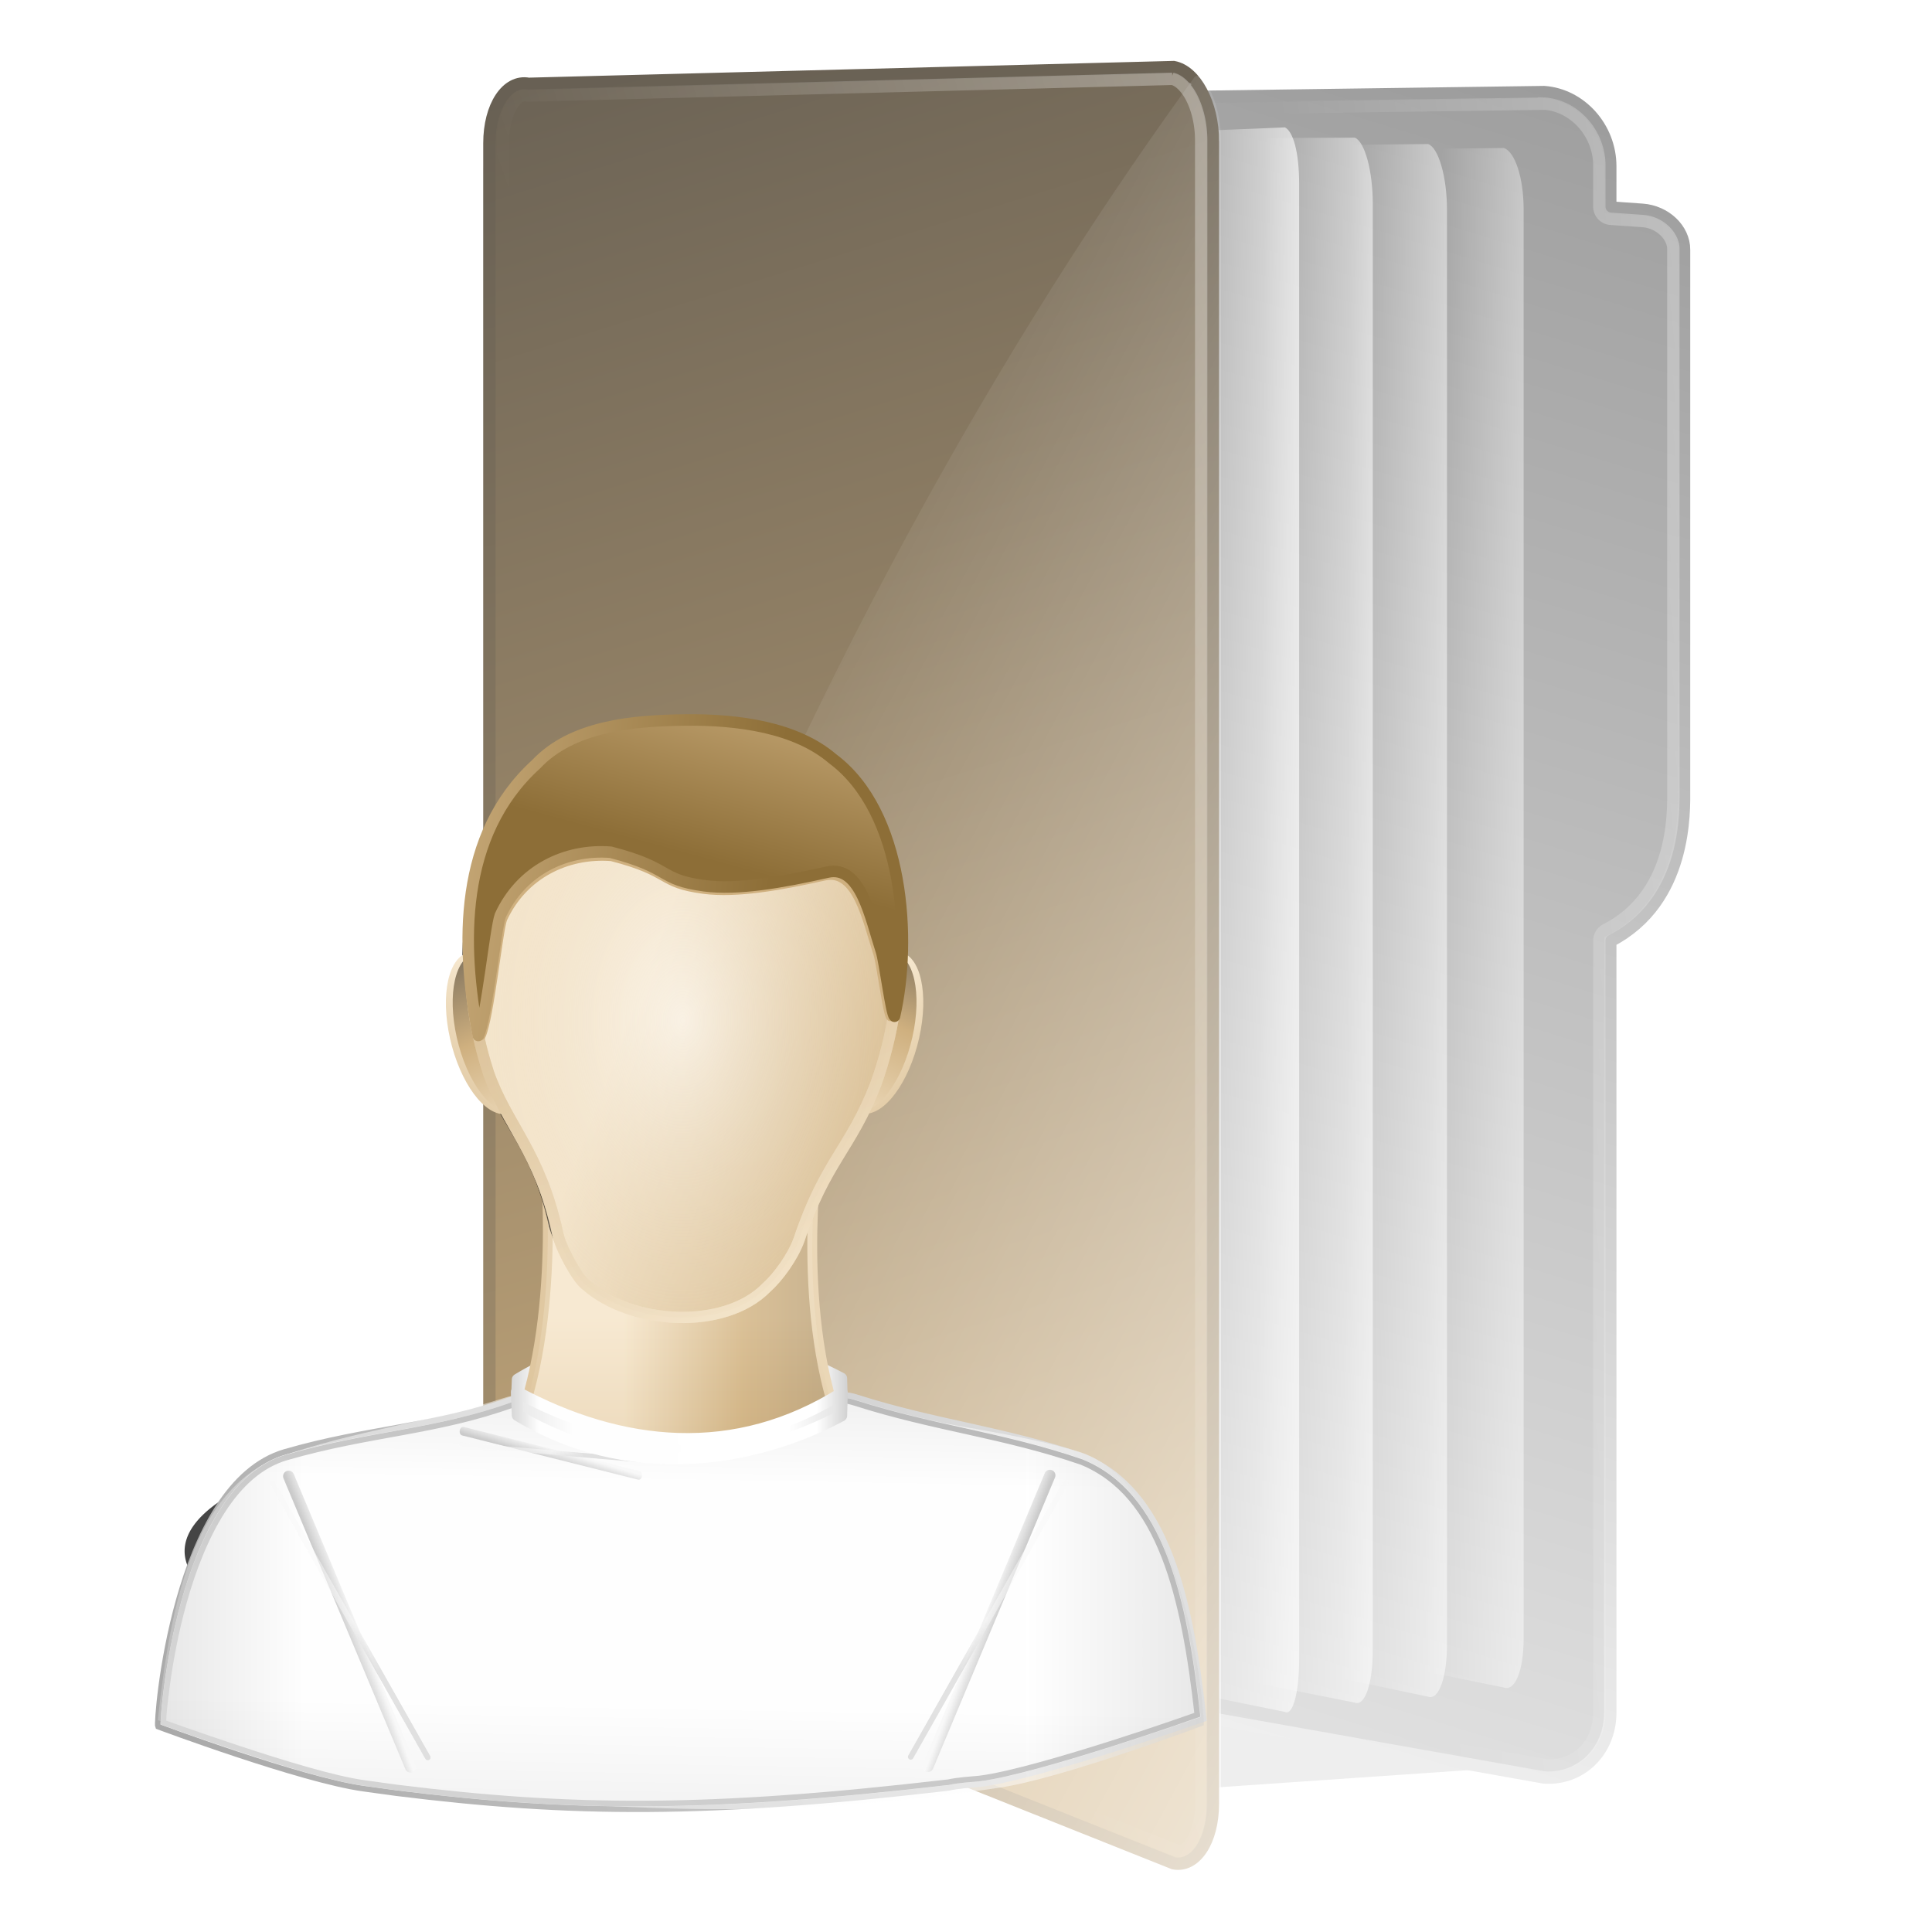 <?xml version="1.0" encoding="UTF-8" standalone="no"?>
<!-- Created with Inkscape (http://www.inkscape.org/) -->

<svg
   xmlns:dc="http://purl.org/dc/elements/1.1/"
   xmlns:cc="http://creativecommons.org/ns#"
   xmlns:rdf="http://www.w3.org/1999/02/22-rdf-syntax-ns#"
   xmlns:svg="http://www.w3.org/2000/svg"
   xmlns="http://www.w3.org/2000/svg"
   xmlns:xlink="http://www.w3.org/1999/xlink"
   xmlns:sodipodi="http://sodipodi.sourceforge.net/DTD/sodipodi-0.dtd"
   xmlns:inkscape="http://www.inkscape.org/namespaces/inkscape"
   version="1.0"
   width="128"
   height="128"
   id="svg2"
   sodipodi:version="0.32"
   inkscape:version="0.47 r22583"
   sodipodi:docname="user-home.svg"
   inkscape:output_extension="org.inkscape.output.svg.inkscape"
   inkscape:export-filename="D:\Projekte\cream\art\creamlooks-icontheme\icons\scalable\places\bitmap.png"
   inkscape:export-xdpi="90"
   inkscape:export-ydpi="90">
  <sodipodi:namedview
     inkscape:window-height="840"
     inkscape:window-width="1436"
     inkscape:pageshadow="2"
     inkscape:pageopacity="0.0"
     guidetolerance="10.0"
     gridtolerance="10.0"
     objecttolerance="10.0"
     borderopacity="1.0"
     bordercolor="#666666"
     pagecolor="#ffffff"
     id="base"
     showgrid="false"
     inkscape:zoom="2.5743106"
     inkscape:cx="58.759853"
     inkscape:cy="27.986084"
     inkscape:window-x="-5"
     inkscape:window-y="0"
     inkscape:current-layer="svg2"
     showguides="true"
     inkscape:guide-bbox="true"
     inkscape:showpageshadow="false"
     inkscape:window-maximized="0" />
  <defs
     id="defs4">
    <linearGradient
       inkscape:collect="always"
       id="linearGradient3227">
      <stop
         style="stop-color:#ffffff;stop-opacity:1;"
         offset="0"
         id="stop3229" />
      <stop
         style="stop-color:#ffffff;stop-opacity:0;"
         offset="1"
         id="stop3231" />
    </linearGradient>
    <linearGradient
       inkscape:collect="always"
       id="linearGradient3213">
      <stop
         style="stop-color:#ffffff;stop-opacity:1;"
         offset="0"
         id="stop3215" />
      <stop
         style="stop-color:#ffffff;stop-opacity:0;"
         offset="1"
         id="stop3217" />
    </linearGradient>
    <linearGradient
       id="linearGradient3216">
      <stop
         id="stop3218"
         offset="0"
         style="stop-color:#454545;stop-opacity:1;" />
      <stop
         id="stop3220"
         offset="1"
         style="stop-color:#cfb07f;stop-opacity:1;" />
    </linearGradient>
    <linearGradient
       inkscape:collect="always"
       id="linearGradient4852">
      <stop
         style="stop-color:#ffffff;stop-opacity:1;"
         offset="0"
         id="stop4854" />
      <stop
         style="stop-color:#ffffff;stop-opacity:0;"
         offset="1"
         id="stop4856" />
    </linearGradient>
    <linearGradient
       inkscape:collect="always"
       id="linearGradient4844">
      <stop
         style="stop-color:#ffffff;stop-opacity:1;"
         offset="0"
         id="stop4846" />
      <stop
         style="stop-color:#ffffff;stop-opacity:0;"
         offset="1"
         id="stop4848" />
    </linearGradient>
    <linearGradient
       id="linearGradient4704">
      <stop
         id="stop4706"
         offset="0"
         style="stop-color:#787878;stop-opacity:1" />
      <stop
         id="stop4708"
         offset="1"
         style="stop-color:#f0f0f0;stop-opacity:1;" />
    </linearGradient>
    <linearGradient
       inkscape:collect="always"
       id="linearGradient4680">
      <stop
         style="stop-color:#ffffff;stop-opacity:1;"
         offset="0"
         id="stop4682" />
      <stop
         style="stop-color:#ffffff;stop-opacity:0;"
         offset="1"
         id="stop4684" />
    </linearGradient>
    <linearGradient
       id="linearGradient3570">
      <stop
         style="stop-color:#454545;stop-opacity:1;"
         offset="0"
         id="stop3572" />
      <stop
         style="stop-color:#cfb07f;stop-opacity:1;"
         offset="1"
         id="stop3574" />
    </linearGradient>
    <filter
       inkscape:collect="always"
       id="filter3272"
       x="-0.145"
       width="1.289"
       y="-0.103"
       height="1.205">
      <feGaussianBlur
         inkscape:collect="always"
         stdDeviation="4.986"
         id="feGaussianBlur3274" />
    </filter>
    <linearGradient
       inkscape:collect="always"
       xlink:href="#linearGradient3227"
       id="linearGradient3298"
       gradientUnits="userSpaceOnUse"
       x1="286.442"
       y1="-81.68"
       x2="197.33"
       y2="-72.616" />
    <linearGradient
       inkscape:collect="always"
       xlink:href="#linearGradient4680"
       id="linearGradient3312"
       gradientUnits="userSpaceOnUse"
       gradientTransform="matrix(0.933,0,0,1,1.735,-0.009)"
       x1="118.249"
       y1="103.828"
       x2="33.417"
       y2="60.158" />
    <linearGradient
       inkscape:collect="always"
       xlink:href="#linearGradient3213"
       id="linearGradient3314"
       gradientUnits="userSpaceOnUse"
       x1="224.489"
       y1="-100.455"
       x2="155.302"
       y2="-76.283" />
    <linearGradient
       inkscape:collect="always"
       xlink:href="#linearGradient3570"
       id="linearGradient2443"
       gradientUnits="userSpaceOnUse"
       gradientTransform="matrix(0.979,0,0,1.017,6.808,-2.496)"
       x1="25.724"
       y1="-36.316"
       x2="70.092"
       y2="111.858" />
    <linearGradient
       inkscape:collect="always"
       xlink:href="#linearGradient3216"
       id="linearGradient2445"
       gradientUnits="userSpaceOnUse"
       gradientTransform="matrix(1.099,0,0,0.95,5.595,3.132)"
       x1="5.051"
       y1="-50.678"
       x2="56.707"
       y2="169.217" />
    <linearGradient
       inkscape:collect="always"
       xlink:href="#linearGradient4844"
       id="linearGradient2448"
       gradientUnits="userSpaceOnUse"
       gradientTransform="matrix(0.526,0,0,1.025,44.632,-3.509)"
       x1="79.133"
       y1="67.606"
       x2="62.6"
       y2="67.645" />
    <linearGradient
       inkscape:collect="always"
       xlink:href="#linearGradient4844"
       id="linearGradient2451"
       gradientUnits="userSpaceOnUse"
       gradientTransform="matrix(0.665,0,0,1.009,38.553,-2.341)"
       x1="80.665"
       y1="67.131"
       x2="67.541"
       y2="67.013" />
    <linearGradient
       inkscape:collect="always"
       xlink:href="#linearGradient4852"
       id="linearGradient2454"
       gradientUnits="userSpaceOnUse"
       gradientTransform="matrix(0.613,0,0,1.019,42.376,-3.307)"
       x1="89.427"
       y1="60.79"
       x2="76.506"
       y2="60.655" />
    <linearGradient
       inkscape:collect="always"
       xlink:href="#linearGradient4852"
       id="linearGradient2457"
       gradientUnits="userSpaceOnUse"
       gradientTransform="matrix(0.641,0,0,1.018,44.963,-3.619)"
       x1="89.895"
       y1="60.857"
       x2="78.014"
       y2="60.655" />
    <linearGradient
       inkscape:collect="always"
       xlink:href="#linearGradient4704"
       id="linearGradient2461"
       gradientUnits="userSpaceOnUse"
       gradientTransform="matrix(1.176,0,0,1.017,1.679,-2.466)"
       x1="126.292"
       y1="-45.835"
       x2="60.094"
       y2="139.933" />
    <linearGradient
       inkscape:collect="always"
       xlink:href="#linearGradient4704"
       id="linearGradient2463"
       gradientUnits="userSpaceOnUse"
       gradientTransform="matrix(1.099,0,0,0.95,5.595,3.132)"
       x1="146.004"
       y1="-29.416"
       x2="90.78"
       y2="126.548" />
    <linearGradient
       y2="87.337"
       x2="47.726"
       y1="87.337"
       x1="79.635"
       gradientTransform="matrix(1.053,0,0,0.941,-3.113,4.381)"
       gradientUnits="userSpaceOnUse"
       id="linearGradient4023"
       xlink:href="#linearGradient4046"
       inkscape:collect="always" />
    <linearGradient
       y2="85.37"
       x2="56.247"
       y1="85.37"
       x1="32.991"
       gradientTransform="matrix(-1.957,0,0,1.876,150.354,-71.126)"
       gradientUnits="userSpaceOnUse"
       id="linearGradient4021"
       xlink:href="#linearGradient4056"
       inkscape:collect="always" />
    <linearGradient
       y2="25.229"
       x2="17.231"
       y1="119.476"
       x1="69.323"
       gradientTransform="matrix(-1.862,0,0,1.77,146.195,-60.692)"
       gradientUnits="userSpaceOnUse"
       id="linearGradient4019"
       xlink:href="#linearGradient3734"
       inkscape:collect="always" />
    <linearGradient
       y2="105.956"
       x2="32.557"
       y1="100.726"
       x1="31.82"
       gradientUnits="userSpaceOnUse"
       id="linearGradient4017"
       xlink:href="#linearGradient3750"
       inkscape:collect="always" />
    <linearGradient
       y2="105.956"
       x2="32.557"
       y1="105.547"
       x1="33.917"
       gradientUnits="userSpaceOnUse"
       id="linearGradient4015"
       xlink:href="#linearGradient3750"
       inkscape:collect="always" />
    <linearGradient
       y2="105.956"
       x2="32.557"
       y1="100.726"
       x1="31.82"
       gradientUnits="userSpaceOnUse"
       id="linearGradient4013"
       xlink:href="#linearGradient3750"
       inkscape:collect="always" />
    <linearGradient
       y2="105.956"
       x2="32.557"
       y1="105.547"
       x1="33.917"
       gradientUnits="userSpaceOnUse"
       id="linearGradient4010"
       xlink:href="#linearGradient3750"
       inkscape:collect="always" />
    <linearGradient
       y2="105.956"
       x2="32.557"
       y1="100.726"
       x1="31.82"
       gradientUnits="userSpaceOnUse"
       id="linearGradient4008"
       xlink:href="#linearGradient3750"
       inkscape:collect="always" />
    <linearGradient
       y2="105.956"
       x2="32.557"
       y1="105.547"
       x1="33.917"
       gradientUnits="userSpaceOnUse"
       id="linearGradient4006"
       xlink:href="#linearGradient3750"
       inkscape:collect="always" />
    <linearGradient
       y2="30.944"
       x2="30.387"
       y1="35.769"
       x1="72.241"
       gradientTransform="matrix(0.901,0,0,0.901,6.293,6.144)"
       gradientUnits="userSpaceOnUse"
       id="linearGradient4004"
       xlink:href="#linearGradient3838"
       inkscape:collect="always" />
    <linearGradient
       y2="38.489"
       x2="-127.643"
       y1="51.73"
       x1="-131.253"
       gradientTransform="matrix(1.626,0,0,1.626,285.287,-50.115)"
       gradientUnits="userSpaceOnUse"
       id="linearGradient4002"
       xlink:href="#linearGradient3838"
       inkscape:collect="always" />
    <linearGradient
       y2="-222.876"
       x2="1492.793"
       y1="-168.151"
       x1="1513.09"
       gradientTransform="matrix(1.735,0,0,1.792,-2553.871,380.736)"
       gradientUnits="userSpaceOnUse"
       id="linearGradient4000"
       xlink:href="#linearGradient3644"
       inkscape:collect="always" />
    <radialGradient
       r="11.686"
       fy="-185.086"
       fx="1508.75"
       cy="-185.086"
       cx="1508.75"
       gradientTransform="matrix(6.048,4.3364518e-6,-6.0574025e-6,9.016,-9060.909,1715.626)"
       gradientUnits="userSpaceOnUse"
       id="radialGradient3998"
       xlink:href="#linearGradient4161"
       inkscape:collect="always" />
    <linearGradient
       y2="-222.876"
       x2="1492.793"
       y1="-168.151"
       x1="1513.09"
       gradientTransform="matrix(1.735,0,0,1.792,-2553.871,380.736)"
       gradientUnits="userSpaceOnUse"
       id="linearGradient3996"
       xlink:href="#linearGradient3644"
       inkscape:collect="always" />
    <linearGradient
       y2="-177"
       x2="1538.763"
       y1="-189.308"
       x1="1507.073"
       gradientTransform="matrix(1.735,0,0,1.792,-2553.871,380.736)"
       gradientUnits="userSpaceOnUse"
       id="linearGradient3994"
       xlink:href="#linearGradient3644"
       inkscape:collect="always" />
    <linearGradient
       y2="69.865"
       x2="-158.532"
       y1="65.25"
       x1="-145.034"
       gradientUnits="userSpaceOnUse"
       id="linearGradient3992"
       xlink:href="#linearGradient3653"
       inkscape:collect="always" />
    <linearGradient
       y2="53.406"
       x2="-151.934"
       y1="65.25"
       x1="-145.034"
       gradientUnits="userSpaceOnUse"
       id="linearGradient3990"
       xlink:href="#linearGradient4113"
       inkscape:collect="always" />
    <linearGradient
       y2="69.865"
       x2="-158.532"
       y1="65.25"
       x1="-145.034"
       gradientUnits="userSpaceOnUse"
       id="linearGradient3988"
       xlink:href="#linearGradient3653"
       inkscape:collect="always" />
    <linearGradient
       y2="53.189"
       x2="-152.041"
       y1="65.25"
       x1="-145.034"
       gradientUnits="userSpaceOnUse"
       id="linearGradient3986"
       xlink:href="#linearGradient3737"
       inkscape:collect="always" />
    <linearGradient
       y2="93.608"
       x2="16.806"
       y1="93.608"
       x1="75.309"
       gradientTransform="matrix(1.862,0,0,1.77,-18.619,-60.692)"
       gradientUnits="userSpaceOnUse"
       id="linearGradient3984"
       xlink:href="#linearGradient3853"
       inkscape:collect="always" />
    <linearGradient
       y2="115.465"
       x2="90.009"
       y1="80.906"
       x1="16.469"
       gradientTransform="matrix(-1.862,0,0,1.77,146.195,-60.692)"
       gradientUnits="userSpaceOnUse"
       id="linearGradient3982"
       xlink:href="#linearGradient3734"
       inkscape:collect="always" />
    <linearGradient
       y2="116.063"
       x2="38.756"
       y1="66.945"
       x1="37.797"
       gradientTransform="matrix(-1.862,0,0,1.77,146.195,-60.692)"
       gradientUnits="userSpaceOnUse"
       id="linearGradient3980"
       xlink:href="#linearGradient3789"
       inkscape:collect="always" />
    <linearGradient
       y2="-167.216"
       x2="1677.12"
       y1="-180.144"
       x1="1677.12"
       gradientTransform="matrix(1.875,0,0,1.875,-3081.484,411.104)"
       gradientUnits="userSpaceOnUse"
       id="linearGradient3978"
       xlink:href="#linearGradient4038"
       inkscape:collect="always" />
    <linearGradient
       y2="-163.956"
       x2="1624.421"
       y1="-180.144"
       x1="1700.671"
       gradientTransform="matrix(1.875,0,0,1.875,-3081.484,410.851)"
       gradientUnits="userSpaceOnUse"
       id="linearGradient3976"
       xlink:href="#linearGradient4187"
       inkscape:collect="always" />
    <linearGradient
       y2="-180.144"
       x2="1700.671"
       y1="-180.144"
       x1="1674.741"
       gradientTransform="matrix(1.875,0,0,1.875,-3081.484,410.851)"
       gradientUnits="userSpaceOnUse"
       id="linearGradient3974"
       xlink:href="#linearGradient4089"
       inkscape:collect="always" />
    <linearGradient
       y2="87.337"
       x2="47.726"
       y1="87.337"
       x1="79.635"
       gradientTransform="matrix(1.053,0,0,-0.941,-3.113,156.782)"
       gradientUnits="userSpaceOnUse"
       id="linearGradient3972"
       xlink:href="#linearGradient4046"
       inkscape:collect="always" />
    <linearGradient
       y2="85.37"
       x2="56.247"
       y1="85.37"
       x1="32.991"
       gradientTransform="matrix(-1.957,0,0,-1.876,150.354,232.289)"
       gradientUnits="userSpaceOnUse"
       id="linearGradient3969"
       xlink:href="#linearGradient4056"
       inkscape:collect="always" />
    <filter
       id="filter3881"
       inkscape:collect="always">
      <feGaussianBlur
         id="feGaussianBlur3883"
         stdDeviation="0.578"
         inkscape:collect="always" />
    </filter>
    <filter
       height="1.136"
       y="-0.068"
       width="1.324"
       x="-0.162"
       id="filter3873"
       inkscape:collect="always">
      <feGaussianBlur
         id="feGaussianBlur3875"
         stdDeviation="0.74"
         inkscape:collect="always" />
    </filter>
    <filter
       id="filter4175"
       inkscape:collect="always">
      <feGaussianBlur
         id="feGaussianBlur4177"
         stdDeviation="0.716"
         inkscape:collect="always" />
    </filter>
    <filter
       height="1.166"
       y="-0.083"
       width="1.229"
       x="-0.114"
       id="filter4013"
       inkscape:collect="always">
      <feGaussianBlur
         id="feGaussianBlur4015"
         stdDeviation="1.152"
         inkscape:collect="always" />
    </filter>
    <linearGradient
       id="linearGradient3653">
      <stop
         style="stop-color:#f8ead2;stop-opacity:1;"
         offset="0"
         id="stop3655" />
      <stop
         id="stop3657"
         offset="0.461"
         style="stop-color:#cfb07f;stop-opacity:1;" />
      <stop
         style="stop-color:#454545;stop-opacity:1;"
         offset="1"
         id="stop3659" />
    </linearGradient>
    <linearGradient
       id="linearGradient3734">
      <stop
         style="stop-color:#e8e8e8;stop-opacity:1;"
         offset="0"
         id="stop3738" />
      <stop
         id="stop3740"
         offset="1"
         style="stop-color:#8a8a8a;stop-opacity:1;" />
    </linearGradient>
    <linearGradient
       id="linearGradient3750">
      <stop
         id="stop3752"
         offset="0"
         style="stop-color:#f8f8f8;stop-opacity:1;" />
      <stop
         style="stop-color:#c7c7c7;stop-opacity:1;"
         offset="1"
         id="stop3754" />
    </linearGradient>
    <linearGradient
       id="linearGradient3644">
      <stop
         style="stop-color:#f8ead2;stop-opacity:1;"
         offset="0"
         id="stop3646" />
      <stop
         id="stop3648"
         offset="0.566"
         style="stop-color:#cfb07f;stop-opacity:1;" />
      <stop
         style="stop-color:#454545;stop-opacity:1;"
         offset="1"
         id="stop3650" />
    </linearGradient>
    <linearGradient
       id="linearGradient3737">
      <stop
         id="stop3739"
         offset="0"
         style="stop-color:#f8ead2;stop-opacity:1;" />
      <stop
         style="stop-color:#cfb07f;stop-opacity:1;"
         offset="0.495"
         id="stop3741" />
      <stop
         id="stop3743"
         offset="1"
         style="stop-color:#454545;stop-opacity:1;" />
    </linearGradient>
    <linearGradient
       id="linearGradient3838">
      <stop
         id="stop3840"
         offset="0"
         style="stop-color:#8d6e37;stop-opacity:1;" />
      <stop
         id="stop3842"
         offset="1"
         style="stop-color:#d7b98a;stop-opacity:1;" />
    </linearGradient>
    <linearGradient
       id="linearGradient4089">
      <stop
         style="stop-color:#f8ead2;stop-opacity:1;"
         offset="0"
         id="stop4091" />
      <stop
         id="stop4093"
         offset="0.222"
         style="stop-color:#cfb07f;stop-opacity:1;" />
      <stop
         style="stop-color:#454545;stop-opacity:1;"
         offset="1"
         id="stop4095" />
    </linearGradient>
    <linearGradient
       id="linearGradient4113">
      <stop
         style="stop-color:#f8ead2;stop-opacity:1;"
         offset="0"
         id="stop4115" />
      <stop
         id="stop4117"
         offset="0.447"
         style="stop-color:#cfb07f;stop-opacity:1;" />
      <stop
         style="stop-color:#454545;stop-opacity:1;"
         offset="1"
         id="stop4119" />
    </linearGradient>
    <linearGradient
       id="linearGradient4161">
      <stop
         style="stop-color:#ffffff;stop-opacity:1"
         offset="0"
         id="stop4163" />
      <stop
         id="stop4165"
         offset="0.37"
         style="stop-color:#cfb07f;stop-opacity:0" />
      <stop
         style="stop-color:#454545;stop-opacity:0"
         offset="1"
         id="stop4167" />
    </linearGradient>
    <linearGradient
       id="linearGradient4187">
      <stop
         id="stop4189"
         offset="0"
         style="stop-color:#f8ead2;stop-opacity:1;" />
      <stop
         style="stop-color:#cfb07f;stop-opacity:1;"
         offset="0.636"
         id="stop4191" />
      <stop
         id="stop4193"
         offset="1"
         style="stop-color:#454545;stop-opacity:1;" />
    </linearGradient>
    <linearGradient
       id="linearGradient3789">
      <stop
         style="stop-color:#949494;stop-opacity:1"
         offset="0"
         id="stop3791" />
      <stop
         id="stop3797"
         offset="0.354"
         style="stop-color:#ffffff;stop-opacity:1" />
      <stop
         id="stop3795"
         offset="0.584"
         style="stop-color:#fefefe;stop-opacity:1" />
      <stop
         id="stop3793"
         offset="1"
         style="stop-color:#a6a6a6;stop-opacity:1" />
    </linearGradient>
    <linearGradient
       id="linearGradient3853">
      <stop
         style="stop-color:#b1b1b1;stop-opacity:1;"
         offset="0"
         id="stop3855" />
      <stop
         id="stop3857"
         offset="0.244"
         style="stop-color:#ffffff;stop-opacity:1" />
      <stop
         id="stop3859"
         offset="0.841"
         style="stop-color:#fefefe;stop-opacity:1" />
      <stop
         id="stop3861"
         offset="1"
         style="stop-color:#c0c0c0;stop-opacity:1;" />
    </linearGradient>
    <linearGradient
       id="linearGradient4038">
      <stop
         id="stop4040"
         offset="0"
         style="stop-color:#f8ead2;stop-opacity:1;" />
      <stop
         style="stop-color:#cfb07f;stop-opacity:1;"
         offset="0.554"
         id="stop4042" />
      <stop
         id="stop4044"
         offset="1"
         style="stop-color:#454545;stop-opacity:0" />
    </linearGradient>
    <linearGradient
       id="linearGradient4046">
      <stop
         id="stop4048"
         offset="0"
         style="stop-color:#b1b1b1;stop-opacity:1;" />
      <stop
         style="stop-color:#ffffff;stop-opacity:1"
         offset="0.141"
         id="stop4050" />
      <stop
         style="stop-color:#fefefe;stop-opacity:1"
         offset="0.883"
         id="stop4052" />
      <stop
         style="stop-color:#c0c0c0;stop-opacity:1;"
         offset="1"
         id="stop4054" />
    </linearGradient>
    <linearGradient
       id="linearGradient4056">
      <stop
         id="stop4058"
         offset="0"
         style="stop-color:#b1b1b1;stop-opacity:1;" />
      <stop
         style="stop-color:#ffffff;stop-opacity:1"
         offset="0.27"
         id="stop4060" />
      <stop
         style="stop-color:#fefefe;stop-opacity:1"
         offset="0.695"
         id="stop4062" />
      <stop
         style="stop-color:#c0c0c0;stop-opacity:1;"
         offset="1"
         id="stop4064" />
    </linearGradient>
    <filter
       inkscape:collect="always"
       id="filter4173"
       x="-0.111"
       width="1.222"
       y="-1.023"
       height="3.047">
      <feGaussianBlur
         inkscape:collect="always"
         stdDeviation="3.644"
         id="feGaussianBlur4175" />
    </filter>
    <filter
       inkscape:collect="always"
       id="filter4183"
       x="-0.094"
       width="1.188"
       y="-0.866"
       height="2.731">
      <feGaussianBlur
         inkscape:collect="always"
         stdDeviation="3.082"
         id="feGaussianBlur4185" />
    </filter>
  </defs>
  <rect
     style="opacity:0.7;fill:#ffffff;fill-opacity:1;fill-rule:nonzero;stroke:none;stroke-width:0.3;stroke-linejoin:miter;marker:none;marker-start:none;marker-mid:none;marker-end:none;stroke-miterlimit:4;stroke-dasharray:none;stroke-dashoffset:0;stroke-opacity:1;visibility:visible;display:inline;overflow:visible;enable-background:accumulate"
     id="rect3326"
     y="7.214"
     x="71.964"
     ry="0"
     rx="2.452"
     height="0"
     width="0.714" />
  <path
     style="opacity:0.3;fill:#454545;fill-opacity:1;stroke:none;filter:url(#filter3272)"
     d="M 95.688,3.469 27.25,4.438 C 24.712,4.258 22.656,6.231 22.656,8.906 l 0,94.469 c 0,0.932 0.257,1.746 0.688,2.438 -0.001,0.021 0,0.042 0,0.062 0.021,0.009 0.041,0.022 0.062,0.031 0.817,1.237 2.232,2.011 3.844,2.125 l -0.9,2.612 c 23.278,10.489 39.065,11.883 39.065,11.883 0.679,0 1.219,-0.571 1.219,-1.25 L 98.875,119.062 c 0.848,-0.812 1.375,-1.989 1.375,-3.344 l 0,-53.438 c 5.346,-2.755 5.125,-9.104 5.125,-10.469 l 0,-37.438 c 0,-1.415 -1.305,-2.637 -2.906,-2.75 l -2.219,-0.156 0,-2.844 c 0,-2.675 -2.025,-4.977 -4.562,-5.156 z"
     id="path3266"
     sodipodi:nodetypes="ccccsscccccccccccccc"
     transform="matrix(0.957,0,0,0.957,10.776,2.776)" />
  <path
     style="fill:url(#linearGradient2461);fill-opacity:1;stroke:url(#linearGradient2463);stroke-width:0.818;stroke-miterlimit:4;stroke-opacity:1;stroke-dasharray:none"
     d="m 111.574,16.539 c 0,-1.354 -1.236,-2.533 -2.768,-2.641 l -2.121,-0.15 0,-2.732 c 0,-2.559 -1.958,-4.745 -4.385,-4.916 L 36.838,7.008 C 34.41,6.837 32.452,8.746 32.452,11.305 l 0,90.36 c 0,2.559 1.958,4.3 4.385,4.471 l 65.463,11.627 c 2.428,0.171 4.385,-1.738 4.385,-4.297 l 0,-51.114 c 5.114,-2.636 4.889,-8.706 4.889,-10.011 l 0,-35.802 z"
     id="path2788"
     sodipodi:nodetypes="cccccccccccccc" />
  <path
     d="m 209.938,-131.781 -68.344,0.938 a 0.845,0.845 0 0 1 -0.062,0 c -2.064,-0.146 -3.688,1.414 -3.688,3.656 l 0,94.438 c 0,2.242 1.647,3.691 3.812,3.844 a 0.845,0.845 0 0 1 0.094,0 l 68.312,12.156 0.094,0 c 2.017,0.09 3.594,-1.45 3.594,-3.656 l 0,-53.438 a 0.845,0.845 0 0 1 0.469,-0.75 c 4.868,-2.509 4.656,-8.263 4.656,-9.719 l 0,-37.406 c 0,-0.895 -0.929,-1.853 -2.125,-1.938 l -2.219,-0.156 a 0.845,0.845 0 0 1 -0.781,-0.844 l 0,-2.844 c 0,-2.22 -1.708,-4.103 -3.75,-4.281 -0.02,-0.002 -0.042,0.001 -0.062,0 z"
     id="path3225"
     style="fill:none;stroke:url(#linearGradient3298);stroke-width:0.855;stroke-miterlimit:4;stroke-opacity:1;stroke-dasharray:none"
     inkscape:original="M 210 -132.625 L 141.59375 -131.6875 C 139.05597 -131.86664 137 -129.86264 137 -127.1875 L 137 -32.75 C 137 -30.074875 139.05597 -28.241657 141.59375 -28.0625 L 210 -15.90625 C 212.53778 -15.727101 214.59375 -17.731124 214.59375 -20.40625 L 214.59375 -73.84375 C 219.93967 -76.59897 219.71875 -82.947677 219.71875 -84.3125 L 219.71875 -121.71875 C 219.71875 -123.13369 218.41349 -124.38699 216.8125 -124.5 L 214.59375 -124.65625 L 214.59375 -127.5 C 214.59375 -130.17512 212.53777 -132.44588 210 -132.625 z "
     inkscape:radius="-0.84477741"
     sodipodi:type="inkscape:offset"
     transform="matrix(0.957,0,0,0.957,-98.599,132.983)" />
  <path
     style="opacity:0.55;fill:url(#linearGradient2457);fill-opacity:1;stroke:none"
     d="m 100.945,13.908 c 0,-2.16 -0.58,-3.847 -1.304,-4.101 l -21.999,0.217 c -0.724,-0.253 -0.763,-0.605 -0.763,1.555 l 0,88.904 c 0,2.16 -2.572,6.055 -1.849,6.309 l 24.611,5.013 c 0.724,0.253 1.304,-1.1 1.304,-3.26 l 0,-94.636 z"
     id="path4864"
     sodipodi:nodetypes="ccccccccc" />
  <path
     sodipodi:nodetypes="ccccccccc"
     id="path4840"
     d="m 95.866,13.895 c 0,-2.162 -0.554,-4.099 -1.246,-4.352 L 73.371,9.754 C 72.679,9.501 72.872,9.744 72.872,11.906 l 0,88.997 c 0,2.162 -2.58,6.284 -1.889,6.537 l 23.638,4.971 c 0.691,0.254 1.246,-1.276 1.246,-3.438 l 0,-95.078 z"
     style="opacity:0.6;fill:url(#linearGradient2454);fill-opacity:1;stroke:none" />
  <path
     style="opacity:0.65;fill:url(#linearGradient2451);fill-opacity:1;stroke:none"
     d="m 90.951,13.513 c 0,-2.175 -0.529,-4.129 -1.188,-4.392 L 69.693,9.193 c -0.66,-0.263 -0.681,0.089 -0.681,2.264 l 0,89.521 c 0,2.175 -1.576,7.246 -0.917,7.509 l 21.667,4.317 c 0.66,0.263 1.188,-1.269 1.188,-3.444 l 0,-95.846 z"
     id="path4842"
     sodipodi:nodetypes="ccccccccc" />
  <path
     sodipodi:nodetypes="ccccccccs"
     id="path4860"
     d="m 86.072,12.209 c 0,-2.209 -0.418,-3.503 -0.94,-3.77 L 69.352,9.085 C 68.83,8.818 68.721,8.294 68.721,10.503 l 0,90.906 c 0,2.209 -1.815,8.148 -1.293,8.415 l 17.704,3.594 c 0.522,0.267 0.94,-1.289 0.94,-3.498 l 0,-97.712 z"
     style="opacity:0.65;fill:url(#linearGradient2448);fill-opacity:1;stroke:none" />
  <path
     style="fill:url(#linearGradient2443);fill-opacity:1;stroke:url(#linearGradient2445);stroke-width:0.818;stroke-miterlimit:4;stroke-opacity:1;stroke-dasharray:none"
     d="m 80.357,9.346 c 0,-2.452 -1.155,-4.633 -2.596,-4.902 L 35.021,5.554 C 33.579,5.285 32.424,7.035 32.424,9.487 l 0,92.009 c 0,2.452 1.155,4.633 2.596,4.902 l 42.74,17.051 c 1.441,0.269 2.596,-1.481 2.596,-3.933 l 0,-110.17 z"
     id="rect2781"
     sodipodi:nodetypes="ccccccccc" />
  <path
     sodipodi:type="inkscape:offset"
     inkscape:radius="0.27681571"
     inkscape:original="M 67.40625 7.65625 C 45.880415 40.803225 33.211418 78.276048 26.25 104.5 C 26.353508 104.89101 26.470336 105.26349 26.625 105.59375 C 27.041098 106.48223 27.64022 107.10359 28.34375 107.28125 L 28.34375 107.3125 L 65.90625 124.0625 C 65.925605 124.0653 65.949393 124.0653 65.96875 124.0625 C 66.699944 124.21519 67.371936 123.78296 67.8125 123.03125 C 68.253062 122.27953 68.46875 121.20952 68.46875 119.96875 L 68.46875 11.625 C 68.468749 10.38422 68.241398 9.2201511 67.8125 8.3125 C 67.698597 8.0714608 67.545576 7.8573675 67.40625 7.65625 z "
     style="fill:url(#linearGradient3312);fill-opacity:1;stroke:none"
     id="path4804"
     d="M 67.344,7.375 A 0.277,0.277 0 0 0 67.188,7.5 C 45.637,40.685 32.935,78.196 25.969,104.438 a 0.277,0.277 0 0 0 0,0.031 0.277,0.277 0 0 0 0,0.094 c 0.106,0.399 0.24,0.802 0.406,1.156 0.41,0.875 1.008,1.53 1.75,1.781 0.009,0.003 0.022,-0.003 0.031,0 a 0.277,0.277 0 0 0 0,0.031 c 0.009,0.003 0.022,-0.003 0.031,0 a 0.277,0.277 0 0 0 0.031,0.031 l 37.562,16.75 a 0.277,0.277 0 0 0 0.094,0.031 c 0.013,0.002 0.02,-9.3e-4 0.031,0 0.035,0.003 0.055,0.006 0.094,0 0.829,0.124 1.601,-0.4 2.062,-1.188 0.479,-0.817 0.688,-1.915 0.688,-3.188 L 68.75,11.625 C 68.75,10.35 68.514,9.144 68.062,8.188 67.935,7.917 67.763,7.699 67.625,7.5 a 0.277,0.277 0 0 0 -0.062,-0.062 0.277,0.277 0 0 0 -0.125,-0.062 0.277,0.277 0 0 0 -0.094,0 z"
     transform="matrix(1.138,0,0,1.017,2.65,-2.475)" />
  <path
     d="m 184.188,-133.5 -44.469,1.156 a 0.877,0.877 0 0 1 -0.188,0 c -0.372,-0.069 -0.667,0.041 -1.031,0.594 -0.364,0.553 -0.656,1.513 -0.656,2.656 l 0,96.188 c 0,1.143 0.275,2.222 0.688,3 0.413,0.778 0.938,1.18 1.312,1.25 A 0.877,0.877 0 0 1 140,-28.594 l 44.5,17.75 c 0.378,0.07 0.669,-0.05 1.031,-0.594 0.362,-0.544 0.656,-1.482 0.656,-2.625 l 0,-115.188 c 0,-1.143 -0.275,-2.222 -0.688,-3 -0.413,-0.778 -0.938,-1.18 -1.312,-1.25 z"
     id="path2441"
     style="opacity:0.5;fill:none;stroke:url(#linearGradient3314);stroke-width:0.855;stroke-miterlimit:4;stroke-opacity:1;stroke-dasharray:none"
     inkscape:original="M 184.34375 -134.375 L 139.6875 -133.21875 C 138.18096 -133.4997 136.96875 -131.657 136.96875 -129.09375 L 136.96875 -32.90625 C 136.96874 -30.343017 138.18096 -28.062227 139.6875 -27.78125 L 184.34375 -9.96875 C 185.8503 -9.6877717 187.0625 -11.499268 187.0625 -14.0625 L 187.0625 -129.25 C 187.0625 -131.81323 185.8503 -134.09404 184.34375 -134.375 z "
     inkscape:radius="-0.87720889"
     sodipodi:type="inkscape:offset"
     transform="matrix(0.957,0,0,0.957,-98.599,132.983)" />
  <path
     sodipodi:type="arc"
     style="fill:#454545;fill-opacity:1;fill-rule:evenodd;stroke:none;filter:url(#filter4173)"
     id="path3395"
     sodipodi:cx="48.750916"
     sodipodi:cy="115.95794"
     sodipodi:rx="39.428032"
     sodipodi:ry="4.2729888"
     d="m 88.179,115.958 a 39.428,4.273 0 1 1 -78.856,0 39.428,4.273 0 1 1 78.856,0 z"
     transform="matrix(0.78,0,0,2.023,4.959,-131.818)" />
  <path
     transform="matrix(0.78,0,0,1.316,4.959,-39.35)"
     d="m 88.179,115.958 a 39.428,4.273 0 1 1 -78.856,0 39.428,4.273 0 1 1 78.856,0 z"
     sodipodi:ry="4.2729888"
     sodipodi:rx="39.428032"
     sodipodi:cy="115.95794"
     sodipodi:cx="48.750916"
     id="path4177"
     style="fill:#454545;fill-opacity:1;fill-rule:evenodd;stroke:none;filter:url(#filter4183)"
     sodipodi:type="arc" />
  <g
     id="layer1"
     inkscape:label="Ebene 1"
     transform="matrix(0.963,0.385,0,1.14,78.858,-36.459)">
    <rect
       ry="0"
       rx="3.271"
       y="224.106"
       x="83.412"
       height="0"
       width="0.953"
       id="rect3326-4"
       style="opacity:0.7;fill:#ffffff;fill-opacity:1;fill-rule:nonzero;stroke:#b8956b;stroke-width:1.601;stroke-linejoin:miter;stroke-miterlimit:4;stroke-opacity:1;stroke-dasharray:none;stroke-dashoffset:0;marker:none;visibility:visible;display:inline;overflow:visible;enable-background:accumulate" />
    <rect
       style="opacity:0.7;fill:#ffffff;fill-opacity:1;fill-rule:nonzero;stroke:#b8956b;stroke-width:1.601;stroke-linejoin:miter;stroke-miterlimit:4;stroke-opacity:1;stroke-dasharray:none;stroke-dashoffset:0;marker:none;visibility:visible;display:inline;overflow:visible;enable-background:accumulate"
       id="rect2514"
       width="0.953"
       height="0"
       x="83.412"
       y="224.106"
       rx="3.271"
       ry="0" />
    <g
       id="layer1-0"
       inkscape:label="Layer 1"
       transform="matrix(0.747,-0.253,0,0.632,-82.87,92.004)">
      <g
         id="g4072">
        <g
           transform="translate(-3.788,-12.888)"
           id="g3864">
          <g
             id="g4101"
             transform="matrix(1.026,0,0,1.026,2.353,8.078)">
            <path
               sodipodi:nodetypes="ccccc"
               id="path4066"
               d="m 78.252,80.941 c -9.581,-6.025 -19.82,-4.929 -29.182,0.123 0,0 0.08,-2.083 0.08,-2.083 9.821,-5.92 20.929,-4.371 29.047,-0.068 0,0 0.055,2.027 0.055,2.027 z"
               style="fill:url(#linearGradient3969);fill-opacity:1;stroke:url(#linearGradient3972);stroke-width:1.055;stroke-linecap:round;stroke-linejoin:round;stroke-miterlimit:4;stroke-opacity:1;stroke-dasharray:none" />
            <path
               sodipodi:nodetypes="ccccc"
               id="path3695"
               d="m 47.796,86.071 c 5.422,-9.632 3.849,-26.086 3.849,-26.086 8.347,1.731 16.372,1.199 24.301,0 0,0 -1.991,16.359 3.47,26.075 l -31.62,0.011 z"
               style="fill:url(#linearGradient3974);fill-opacity:1;stroke:url(#linearGradient3976);stroke-width:0.885;stroke-linecap:butt;stroke-linejoin:miter;stroke-miterlimit:4;stroke-opacity:1;stroke-dasharray:none" />
            <path
               style="opacity:0.3;fill:url(#linearGradient3978);fill-opacity:1;stroke:none"
               d="m 47.796,86.324 c 5.422,-9.632 3.849,-26.086 3.849,-26.086 8.347,1.731 16.372,1.199 24.301,0 0,0 -1.991,16.359 3.47,26.075 l -31.62,0.011 z"
               id="path4024"
               sodipodi:nodetypes="ccccc" />
            <path
               style="fill:url(#linearGradient3980);fill-opacity:1;stroke:url(#linearGradient3982);stroke-width:0.5;stroke-linecap:butt;stroke-linejoin:miter;stroke-miterlimit:4;stroke-opacity:1;stroke-dasharray:none"
               d="m 78.326,80.406 c 0.37,-0.028 0.8,0.054 1.312,0.219 7.017,2.249 13.238,2.865 20.312,5.312 7.419,3.024 9.592,12.562 10.781,23.535 0,0 -14.603,5.139 -20.058,5.814 -1.004,0.093 -1.928,0.135 -2.875,0.344 -21.53,2.479 -33.806,2.382 -49.552,0.408 0,0 -2.938,-0.406 -2.938,-0.406 -5.634,-0.786 -18.453,-5.589 -18.453,-5.589 -0.181,-0.344 1.388,-21.727 11.406,-24.605 7.494,-2.153 13.504,-2.237 20.25,-4.656 1.819,-0.652 1.932,0.259 4.5,1.688 4.364,2.429 17.29,3.146 21.844,0.031 1.661,-1.136 2.36,-2.011 3.469,-2.094 z"
               id="path3697"
               sodipodi:nodetypes="cscccccccssssc" />
            <path
               sodipodi:nodetypes="cscccccccssssc"
               id="path3839"
               d="m 49.25,80.406 c -0.37,-0.028 -0.8,0.054 -1.312,0.219 -7.017,2.249 -13.238,2.865 -20.312,5.312 -7.419,3.024 -9.592,12.562 -10.781,23.535 0,0 14.603,5.139 20.058,5.814 1.004,0.093 1.928,0.135 2.875,0.344 21.53,2.479 33.806,2.382 49.552,0.408 0,0 2.938,-0.406 2.938,-0.406 5.634,-0.786 18.453,-5.589 18.453,-5.589 0.181,-0.344 -1.388,-21.727 -11.406,-24.605 -7.494,-2.153 -13.504,-2.237 -20.25,-4.656 -1.819,-0.652 -1.932,0.259 -4.5,1.688 C 70.198,84.897 57.272,85.614 52.719,82.5 51.058,81.364 50.359,80.489 49.25,80.406 z"
               style="opacity:0.5;fill:url(#linearGradient3984);fill-opacity:1;stroke:none" />
            <path
               sodipodi:type="inkscape:offset"
               inkscape:radius="0.038263313"
               inkscape:original="M -135.9375 42.9375 C -138.85734 42.965776 -141.76384 43.953819 -143.75 46.0625 C -148.69768 50.548387 -148.74362 57.309755 -147.03125 62.53125 C -146.0305 65.406406 -144.11495 66.959436 -143.125 71.5 C -142.99297 72.26419 -142.03163 74.076046 -141.53125 74.4375 C -138.98499 76.692924 -133.73514 77.004197 -131.375 74.59375 C -130.71792 74.012081 -129.88869 72.881365 -129.53125 71.90625 C -128.04154 67.466499 -126.63614 66.814365 -125.21875 63.15625 C -123.31697 57.918424 -122.93917 50.087884 -128.0625 45.5625 C -130.08557 43.830057 -133.01766 42.909224 -135.9375 42.9375 z "
               style="opacity:0.75;fill:none;stroke:#000000;stroke-width:1;stroke-linecap:butt;stroke-linejoin:miter;stroke-miterlimit:4;stroke-opacity:1;stroke-dasharray:none;filter:url(#filter4013)"
               id="path4003"
               d="m -136.5,42.906 c -2.741,0.14 -5.411,1.139 -7.281,3.125 -4.962,4.499 -4.997,11.269 -3.281,16.5 1.004,2.885 2.918,4.436 3.906,8.969 0.068,0.392 0.336,1.029 0.656,1.625 0.16,0.298 0.336,0.609 0.5,0.844 0.164,0.234 0.305,0.404 0.438,0.5 1.282,1.136 3.254,1.785 5.188,1.844 1.933,0.059 3.841,-0.472 5.031,-1.688 0.664,-0.587 1.483,-1.735 1.844,-2.719 0.744,-2.217 1.473,-3.482 2.188,-4.656 0.714,-1.175 1.415,-2.261 2.125,-4.094 0.953,-2.624 1.528,-5.877 1.219,-9.062 -0.309,-3.185 -1.492,-6.292 -4.062,-8.562 -2.032,-1.74 -4.978,-2.653 -7.906,-2.625 -0.183,0.002 -0.38,-0.009 -0.562,0 z"
               transform="matrix(1.569,0,0,1.52,277.282,-43.824)" />
            <path
               transform="matrix(-3.088,-0.442,-0.355,1.57,-355.11,-111.754)"
               d="m -147.23,59.941 c 0,2.511 -0.481,4.546 -1.073,4.546 -0.593,0 -1.073,-2.035 -1.073,-4.546 0,-2.511 0.481,-4.546 1.073,-4.546 0.593,0 1.073,2.035 1.073,4.546 z"
               sodipodi:ry="4.5456862"
               sodipodi:rx="1.0732871"
               sodipodi:cy="59.940971"
               sodipodi:cx="-148.30302"
               id="path3814"
               style="fill:url(#linearGradient3986);fill-opacity:1;stroke:url(#linearGradient3988);stroke-width:0.196;stroke-linecap:round;stroke-linejoin:round;stroke-miterlimit:4;stroke-opacity:1;stroke-dasharray:none"
               sodipodi:type="arc" />
            <path
               sodipodi:type="arc"
               style="fill:url(#linearGradient3990);fill-opacity:1;stroke:url(#linearGradient3992);stroke-width:0.196;stroke-linecap:round;stroke-linejoin:round;stroke-miterlimit:4;stroke-opacity:1;stroke-dasharray:none"
               id="path3719"
               sodipodi:cx="-148.30302"
               sodipodi:cy="59.940971"
               sodipodi:rx="1.0732871"
               sodipodi:ry="4.5456862"
               d="m -147.23,59.941 c 0,2.511 -0.481,4.546 -1.073,4.546 -0.593,0 -1.073,-2.035 -1.073,-4.546 0,-2.511 0.481,-4.546 1.073,-4.546 0.593,0 1.073,2.035 1.073,4.546 z"
               transform="matrix(3.088,-0.442,0.355,1.57,483.377,-111.754)" />
            <path
               style="fill:url(#linearGradient3994);fill-opacity:1;stroke:url(#linearGradient3996);stroke-width:1.013;stroke-linecap:butt;stroke-linejoin:miter;stroke-miterlimit:4;stroke-opacity:1;stroke-dasharray:none"
               d="m 51.748,25.242 c -7.89,7.154 -7.948,17.932 -5.217,26.259 1.596,4.585 4.618,7.096 6.197,14.337 0.211,1.219 1.747,4.089 2.545,4.665 4.061,3.597 12.443,4.104 16.207,0.26 1.048,-0.928 2.35,-2.718 2.92,-4.273 2.376,-7.08 4.635,-8.121 6.895,-13.955 C 84.328,44.183 84.938,31.679 76.768,24.462 70.315,18.936 58.083,18.517 51.748,25.242 l 0,0 -1.77e-4,0 1.77e-4,0 z"
               id="path3796"
               sodipodi:nodetypes="cccccccccccc" />
            <path
               sodipodi:nodetypes="cccccccccccc"
               id="path3668"
               d="m 51.748,25.242 c -7.89,7.154 -7.948,17.932 -5.217,26.259 1.596,4.585 4.618,7.096 6.197,14.337 0.211,1.219 1.747,4.089 2.545,4.665 4.061,3.597 12.443,4.104 16.207,0.26 1.048,-0.928 2.35,-2.718 2.92,-4.273 2.376,-7.08 4.635,-8.121 6.895,-13.955 C 84.328,44.183 84.938,31.679 76.768,24.462 70.315,18.936 58.083,18.517 51.748,25.242 l 0,0 -1.77e-4,0 1.77e-4,0 z"
               style="opacity:0.52;fill:url(#radialGradient3998);fill-opacity:1;stroke:url(#linearGradient4000);stroke-width:1.013;stroke-linecap:butt;stroke-linejoin:miter;stroke-miterlimit:4;stroke-opacity:1;stroke-dasharray:none" />
            <path
               transform="matrix(0.923,0,0,0.917,4.816,4.18)"
               sodipodi:nodetypes="cccccsssccc"
               style="fill:none;stroke:#cfb07f;stroke-width:0.8;stroke-linecap:round;stroke-linejoin:round;stroke-miterlimit:4;stroke-opacity:1;stroke-dasharray:none;filter:url(#filter4175)"
               d="m 64.307,17.908 c -5.053,0.049 -10.832,0.554 -14.269,4.203 -7.428,6.735 -7.203,17.269 -5.523,25.865 0.799,-1.693 1.664,-10.273 2.099,-11.432 1.966,-4.29 6.189,-6.372 10.535,-6.034 5.929,1.531 4.53,2.621 8.979,3.211 3.157,0.419 7.372,-0.312 11.746,-1.289 3.151,-0.704 4.081,4.286 5.14,7.535 0.328,1.007 0.945,5.999 1.256,6.217 1.677,-7.23 0.926,-19.471 -5.906,-24.559 -3.501,-2.998 -9.003,-3.766 -14.056,-3.717 z"
               id="path4169" />
            <path
               id="path3824"
               d="m 64.215,19.886 c -4.748,0.046 -10.18,0.521 -13.41,3.95 -6.981,6.329 -6.769,16.229 -5.19,24.307 0.751,-1.592 1.564,-9.655 1.972,-10.744 1.848,-4.032 5.817,-5.988 9.901,-5.671 5.572,1.439 4.258,2.463 8.438,3.018 2.966,0.394 6.929,-0.293 11.039,-1.211 2.961,-0.662 3.836,4.028 4.83,7.081 0.308,0.946 0.888,5.638 1.18,5.843 1.576,-6.794 0.87,-18.299 -5.55,-23.081 -3.29,-2.817 -8.461,-3.539 -13.21,-3.493 z"
               style="fill:url(#linearGradient4002);fill-opacity:1;stroke:url(#linearGradient4004);stroke-width:1.033;stroke-linecap:round;stroke-linejoin:round;stroke-miterlimit:4;stroke-opacity:1;stroke-dasharray:none"
               sodipodi:nodetypes="cccccsssccc" />
            <g
               id="g3885"
               style="opacity:0.95">
              <path
                 transform="matrix(0.998,-0.07,0.07,0.998,-4.744,2.366)"
                 id="path3813"
                 d="M 36.365,114.11 27.274,87.341"
                 style="fill:none;stroke:url(#linearGradient4006);stroke-width:1;stroke-linecap:round;stroke-linejoin:round;stroke-miterlimit:4;stroke-opacity:1;stroke-dasharray:none;filter:url(#filter3873)" />
              <path
                 style="opacity:0.75;fill:none;stroke:url(#linearGradient4008);stroke-width:0.5;stroke-linecap:round;stroke-linejoin:round;stroke-miterlimit:4;stroke-opacity:1;stroke-dasharray:none;filter:url(#filter3881)"
                 d="M 36.365,114.11 27.274,87.341"
                 id="path3877"
                 transform="matrix(0.982,-0.187,0.187,0.982,-15.97,7.584)" />
            </g>
            <g
               style="opacity:0.95"
               id="g3889"
               transform="matrix(-1,0,0,1,125.511,0)">
              <path
                 style="fill:none;stroke:url(#linearGradient4010);stroke-width:1;stroke-linecap:round;stroke-linejoin:round;stroke-miterlimit:4;stroke-opacity:1;stroke-dasharray:none;filter:url(#filter3873)"
                 d="M 36.365,114.11 27.274,87.341"
                 id="path3891"
                 transform="matrix(0.998,-0.07,0.07,0.998,-4.744,2.366)" />
              <path
                 transform="matrix(0.982,-0.187,0.187,0.982,-15.97,7.584)"
                 id="path3893"
                 d="M 36.365,114.11 27.274,87.341"
                 style="opacity:0.75;fill:none;stroke:url(#linearGradient4013);stroke-width:0.5;stroke-linecap:round;stroke-linejoin:round;stroke-miterlimit:4;stroke-opacity:1;stroke-dasharray:none;filter:url(#filter3881)" />
            </g>
            <g
               style="opacity:0.95"
               id="g3953"
               transform="matrix(0.35,-0.649,0.459,0.425,-5.994,64.917)">
              <path
                 style="fill:none;stroke:url(#linearGradient4015);stroke-width:1;stroke-linecap:round;stroke-linejoin:round;stroke-miterlimit:4;stroke-opacity:1;stroke-dasharray:none;filter:url(#filter3873)"
                 d="M 36.365,114.11 27.274,87.341"
                 id="path3956"
                 transform="matrix(0.998,-0.07,0.07,0.998,-4.744,2.366)" />
              <path
                 transform="matrix(0.982,-0.187,0.187,0.982,-15.97,7.584)"
                 id="path3958"
                 d="M 36.365,114.11 27.274,87.341"
                 style="opacity:0.75;fill:none;stroke:url(#linearGradient4017);stroke-width:0.5;stroke-linecap:round;stroke-linejoin:round;stroke-miterlimit:4;stroke-opacity:1;stroke-dasharray:none;filter:url(#filter3881)" />
            </g>
            <path
               sodipodi:type="inkscape:offset"
               inkscape:radius="-0.51377302"
               inkscape:original="M 78.3125 80.40625 C 77.203511 80.489464 76.504654 81.364028 74.84375 82.5 C 70.290234 85.614309 57.364193 84.897446 53 82.46875 C 50.432217 81.039753 50.319279 80.128963 48.5 80.78125 C 41.753623 83.200129 35.74408 83.28464 28.25 85.4375 C 18.23133 88.315587 16.66268 109.68699 16.84375 110.03125 C 16.84375 110.03125 29.678641 114.83913 35.3125 115.625 L 38.25 116.03125 C 53.995463 118.0061 66.282448 118.10438 87.8125 115.625 C 88.759631 115.41629 89.683991 115.37385 90.6875 115.28125 C 96.14207 114.60597 110.71875 109.46875 110.71875 109.46875 C 109.52964 98.496081 107.35662 88.961492 99.9375 85.9375 C 92.863318 83.48972 86.642362 82.874397 79.625 80.625 C 79.112141 80.4606 78.682163 80.37851 78.3125 80.40625 z "
               style="fill:none;stroke:url(#linearGradient4019);stroke-width:0.5;stroke-linecap:butt;stroke-linejoin:miter;stroke-miterlimit:4;stroke-opacity:1;stroke-dasharray:none"
               id="path3949"
               d="m 78.344,80.906 c -0.429,0.032 -0.758,0.212 -1.25,0.562 -0.492,0.35 -1.115,0.885 -1.969,1.469 -2.479,1.695 -6.88,2.22 -11.281,2.125 C 59.443,84.968 55.102,84.215 52.75,82.906 51.428,82.171 50.714,81.56 50.219,81.281 49.724,81.002 49.522,80.951 48.688,81.25 c -6.834,2.45 -12.854,2.554 -20.281,4.688 -2.346,0.674 -4.239,2.433 -5.75,4.781 -1.511,2.349 -2.635,5.252 -3.438,8.094 -0.802,2.841 -1.287,5.61 -1.562,7.688 -0.138,1.039 -0.237,1.92 -0.281,2.531 -0.02,0.279 -0.027,0.495 -0.031,0.656 0.269,0.1 3.053,1.105 6.781,2.344 3.903,1.297 8.522,2.713 11.25,3.094 l 2.938,0.406 c 15.698,1.969 27.911,2.062 49.375,-0.406 0.023,-0.003 0.04,0.003 0.062,0 0.978,-0.209 1.907,-0.254 2.875,-0.344 2.625,-0.325 7.652,-1.79 11.969,-3.156 4.099,-1.297 7.22,-2.411 7.562,-2.531 -0.59,-5.295 -1.424,-10.245 -2.969,-14.188 -1.583,-4.04 -3.878,-7.015 -7.406,-8.469 -7.011,-2.426 -13.237,-3.044 -20.312,-5.312 -0.481,-0.154 -0.86,-0.239 -1.125,-0.219 z" />
            <path
               style="fill:url(#linearGradient4021);fill-opacity:1;stroke:url(#linearGradient4023);stroke-width:1.055;stroke-linecap:round;stroke-linejoin:round;stroke-miterlimit:4;stroke-opacity:1;stroke-dasharray:none"
               d="m 78.252,80.221 c -9.581,6.025 -19.82,4.929 -29.182,-0.123 0,0 0.08,2.083 0.08,2.083 9.821,5.92 20.929,4.371 29.047,0.068 0,0 0.055,-2.027 0.055,-2.027 z"
               id="path4005"
               sodipodi:nodetypes="ccccc" />
          </g>
        </g>
      </g>
    </g>
  </g>
</svg>
